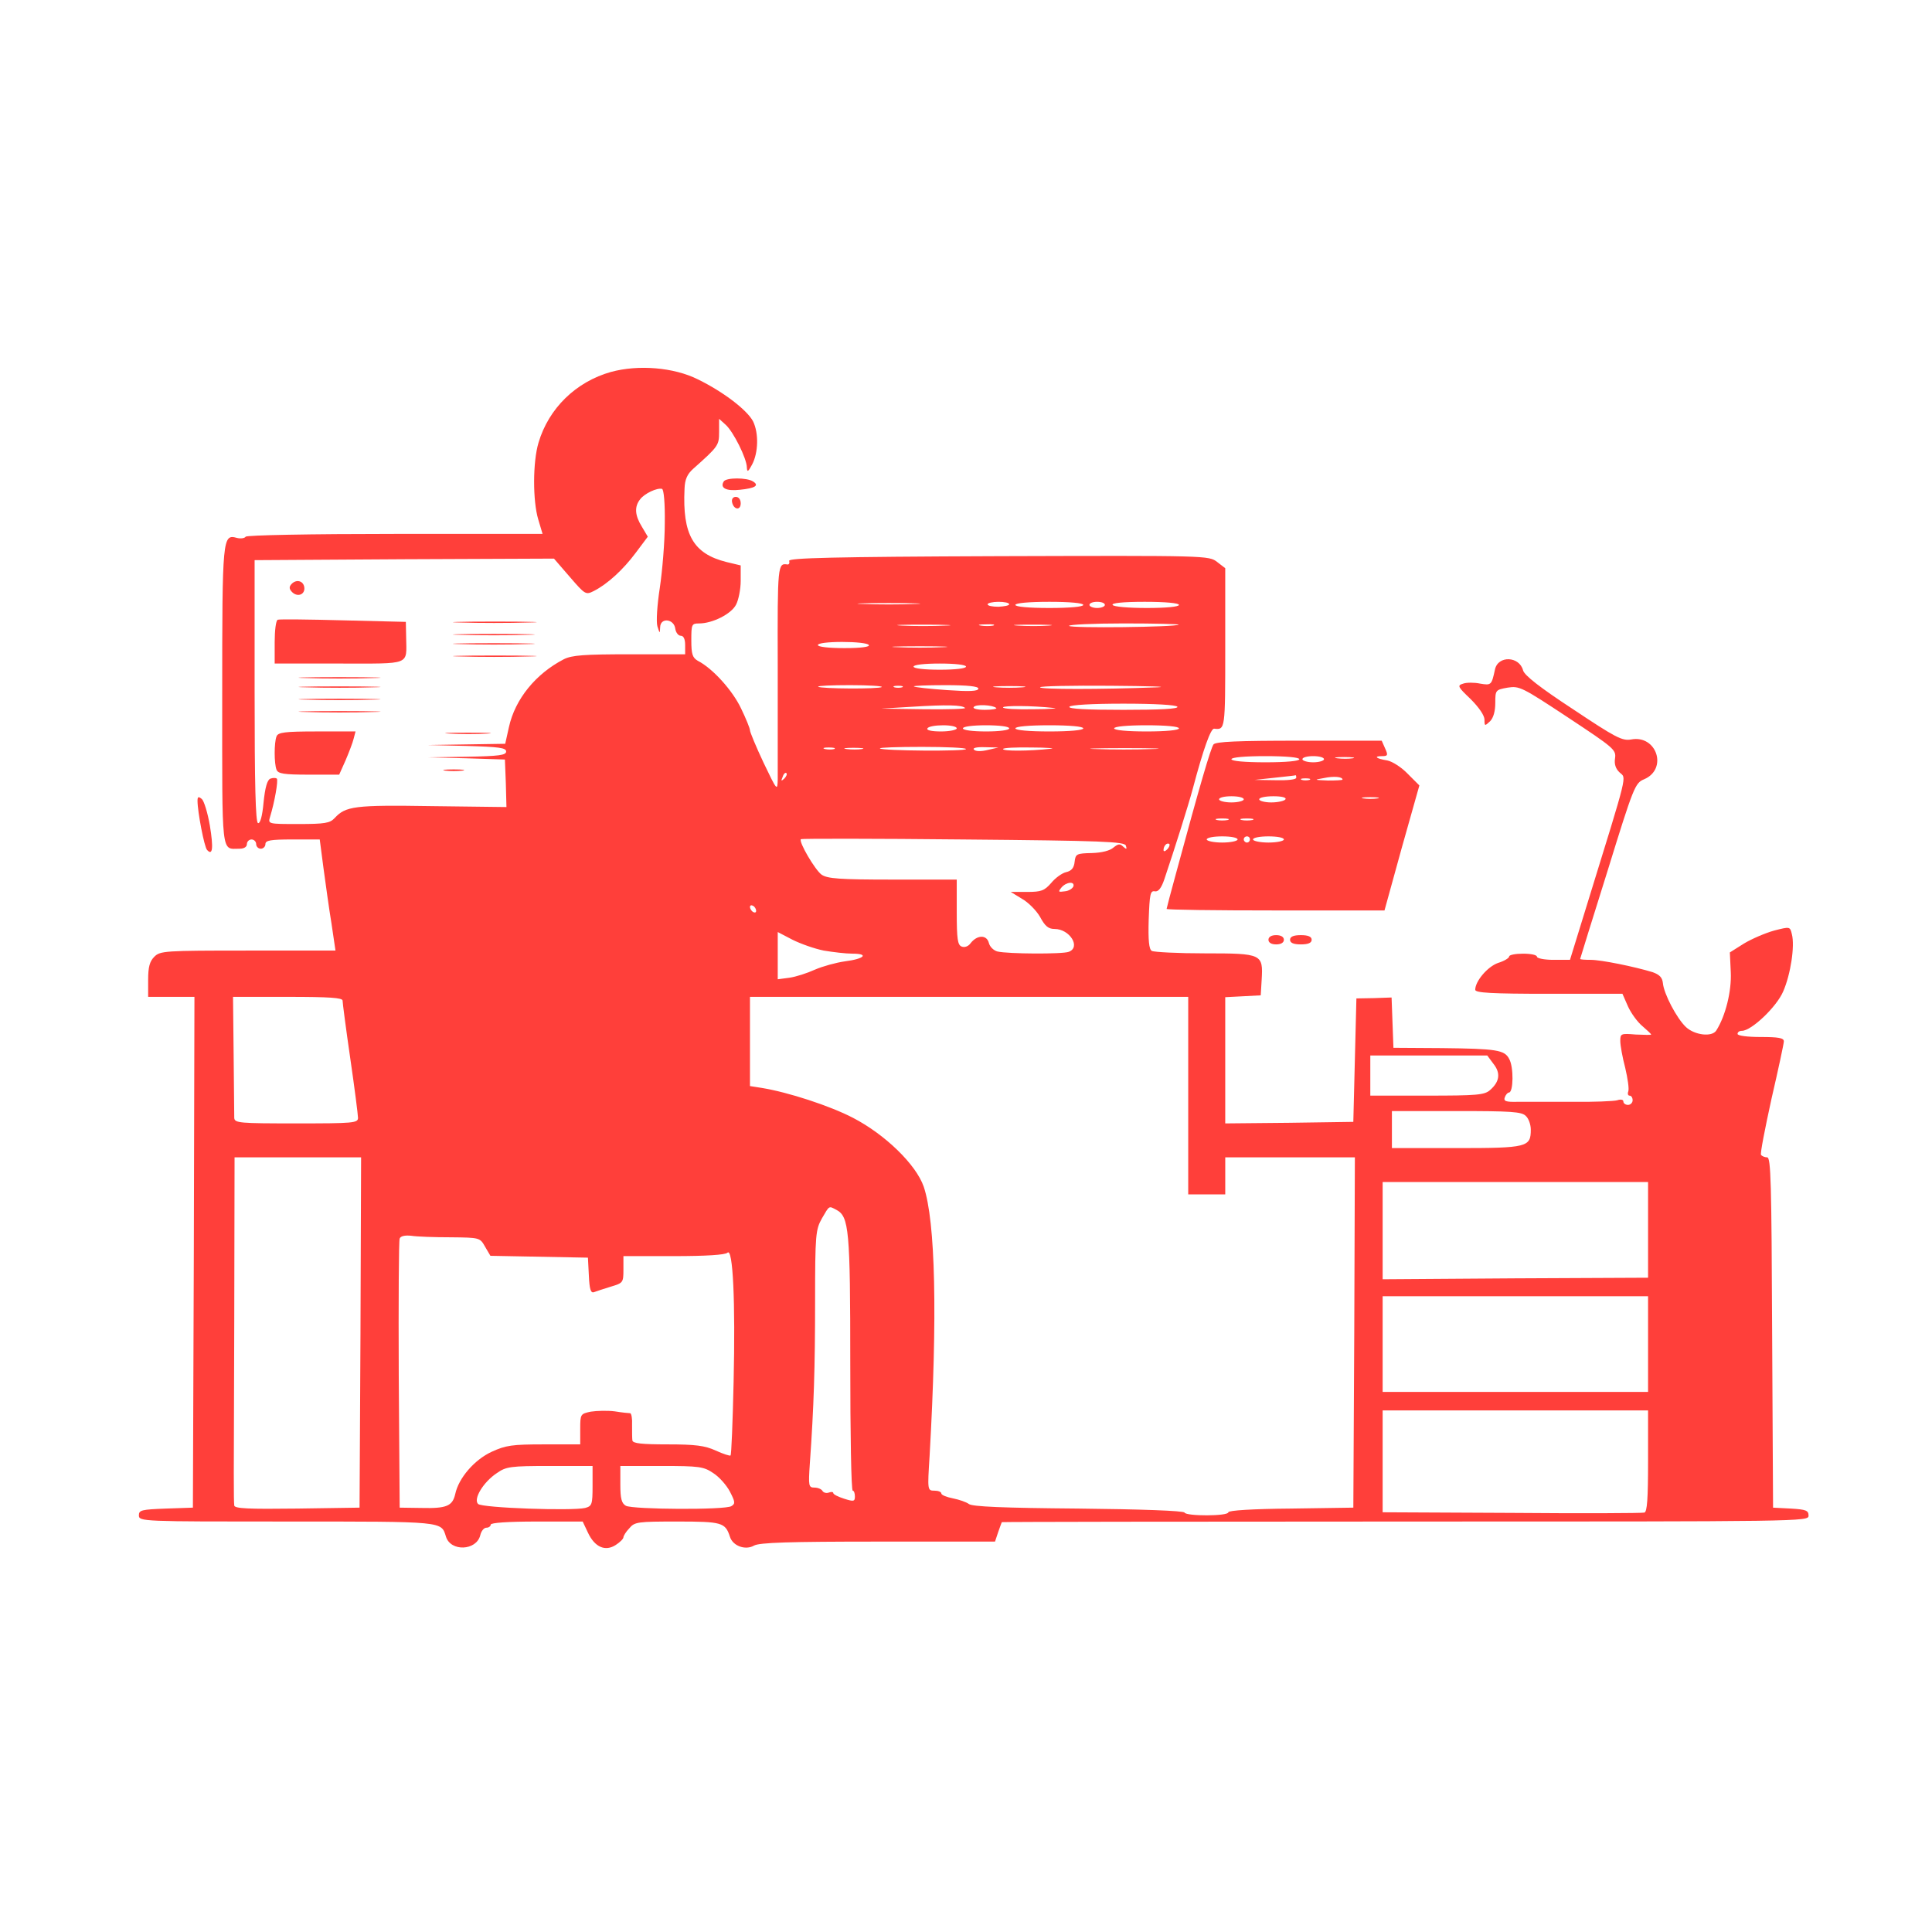 <?xml version="1.0" standalone="no"?>
<!DOCTYPE svg PUBLIC "-//W3C//DTD SVG 20010904//EN"
 "http://www.w3.org/TR/2001/REC-SVG-20010904/DTD/svg10.dtd">
<svg version="1.0" xmlns="http://www.w3.org/2000/svg"
 width="626pt" height="626pt" viewBox="0 0 626 626"
 preserveAspectRatio="xMidYMid meet">

<g transform="translate(0,626) scale(0.1,-0.1)"
fill="#FF3F3A" stroke="none">
<path d="M1980 5055 c-114 -32 -202 -118 -235 -229 -19 -63 -19 -189 -1 -249
l14 -47 -478 0 c-276 0 -481 -4 -484 -9 -3 -5 -16 -7 -28 -4 -47 13 -48 4 -48
-513 0 -526 -4 -494 56 -494 15 0 24 6 24 15 0 8 7 15 15 15 8 0 15 -7 15 -15
0 -8 7 -15 15 -15 8 0 15 7 15 15 0 12 16 15 88 15 l88 0 12 -92 c7 -51 18
-132 26 -180 l13 -88 -284 0 c-270 0 -284 -1 -303 -20 -15 -15 -20 -33 -20
-75 l0 -55 75 0 75 0 -2 -827 -3 -828 -87 -3 c-80 -3 -88 -5 -88 -22 0 -20 10
-20 481 -20 512 0 498 1 514 -49 15 -49 98 -46 111 4 3 14 12 25 20 25 8 0 14
5 14 10 0 6 56 10 149 10 l149 0 17 -36 c22 -47 56 -62 90 -40 14 9 25 20 25
25 0 4 8 18 19 29 17 21 28 22 155 22 145 0 156 -3 171 -49 9 -30 50 -45 78
-29 17 10 116 13 402 13 l379 0 10 30 c6 17 11 31 12 33 0 1 589 2 1307 2
1291 0 1307 0 1307 19 0 17 -8 20 -57 23 l-58 3 -3 568 c-2 484 -4 567 -16
567 -8 0 -17 4 -20 8 -3 5 13 86 34 182 22 95 40 179 40 186 0 11 -18 14 -75
14 -43 0 -75 4 -75 10 0 6 6 10 14 10 31 0 113 78 134 128 24 55 38 147 28
185 -6 25 -6 25 -57 12 -29 -8 -73 -27 -98 -42 l-46 -29 3 -64 c3 -61 -17
-142 -47 -189 -14 -22 -70 -15 -98 11 -30 28 -72 108 -75 143 -2 18 -11 27
-33 35 -59 18 -167 40 -201 40 -19 0 -34 1 -34 3 0 1 40 130 89 286 84 272 89
284 118 296 78 33 41 145 -42 129 -29 -5 -50 6 -188 98 -107 70 -158 110 -162
126 -12 46 -81 49 -91 3 -11 -51 -12 -52 -48 -46 -19 4 -44 4 -55 0 -20 -6
-18 -10 24 -50 27 -27 45 -53 45 -67 0 -21 1 -21 18 -5 11 11 17 33 17 60 0
41 1 42 40 49 38 6 46 2 196 -97 148 -98 156 -104 152 -132 -3 -19 2 -34 15
-46 22 -20 29 8 -103 -419 l-58 -188 -54 0 c-29 0 -53 5 -53 10 0 6 -20 10
-45 10 -25 0 -45 -4 -45 -9 0 -5 -16 -15 -36 -21 -34 -12 -74 -59 -74 -87 0
-10 54 -13 238 -13 l239 0 18 -41 c10 -22 31 -51 47 -64 15 -13 28 -25 28 -27
0 -2 -22 -1 -50 0 -48 4 -50 3 -50 -21 0 -14 7 -53 16 -87 8 -34 13 -68 10
-76 -3 -8 -1 -14 4 -14 6 0 10 -7 10 -15 0 -8 -7 -15 -15 -15 -8 0 -15 5 -15
11 0 6 -8 8 -20 4 -10 -3 -77 -6 -147 -5 -70 0 -149 0 -175 0 -39 -1 -47 2
-42 15 3 8 9 15 13 15 15 0 16 83 1 109 -15 29 -40 33 -218 35 l-157 1 -3 81
-3 82 -57 -2 -57 -1 -5 -200 -5 -200 -207 -3 -208 -2 0 204 0 205 58 3 57 3 3
50 c5 84 2 86 -183 86 -88 0 -166 4 -173 8 -9 5 -12 34 -10 102 3 81 5 94 20
91 11 -2 21 10 31 40 34 101 77 237 92 293 34 128 58 195 69 194 36 -4 36 -4
36 260 l0 260 -26 20 c-27 21 -31 21 -708 19 -538 -2 -680 -6 -679 -15 2 -7 0
-12 -5 -12 -32 5 -33 2 -32 -328 0 -181 0 -346 0 -368 -1 -39 -2 -38 -46 54
-24 51 -44 99 -44 105 0 6 -13 38 -29 71 -27 57 -91 129 -140 154 -17 10 -21
21 -21 66 0 52 1 55 25 55 44 0 105 31 120 61 8 15 15 50 15 77 l0 50 -46 11
c-108 27 -143 89 -136 237 1 31 9 48 28 65 82 73 84 76 84 120 l0 42 21 -19
c25 -22 69 -110 69 -139 1 -16 4 -14 17 10 20 38 22 101 3 140 -19 36 -95 95
-179 136 -78 39 -193 48 -281 24z m174 -491 c0 -60 -8 -154 -16 -208 -9 -58
-12 -110 -8 -125 8 -25 8 -25 9 -3 1 32 45 27 49 -5 2 -13 10 -23 18 -23 9 0
14 -11 14 -30 l0 -30 -180 0 c-148 0 -187 -3 -213 -16 -91 -47 -158 -129 -178
-220 l-12 -54 -126 -2 -126 -2 128 -3 c104 -3 127 -6 127 -18 0 -12 -23 -15
-127 -17 l-128 -2 126 -3 125 -4 3 -77 2 -77 -242 3 c-251 4 -279 0 -315 -39
-15 -16 -31 -19 -117 -19 -98 0 -99 0 -92 23 15 49 27 118 22 124 -3 3 -13 3
-21 0 -10 -4 -17 -28 -22 -77 -4 -45 -11 -69 -18 -67 -8 3 -11 124 -11 428 l0
424 485 3 485 2 51 -59 c50 -58 52 -59 78 -46 45 23 95 69 136 124 l39 52 -19
32 c-23 37 -25 65 -6 89 14 19 55 38 71 34 6 -2 10 -47 9 -112z m809 -261
c-46 -2 -120 -2 -165 0 -46 1 -9 3 82 3 91 0 128 -2 83 -3z m307 -1 c0 -4 -16
-7 -35 -8 -19 0 -35 3 -35 8 0 4 16 8 35 8 19 0 35 -3 35 -8z m240 -2 c0 -6
-43 -10 -110 -10 -67 0 -110 4 -110 10 0 6 43 10 110 10 67 0 110 -4 110 -10z
m70 0 c0 -5 -11 -10 -25 -10 -14 0 -25 5 -25 10 0 6 11 10 25 10 14 0 25 -4
25 -10z m240 0 c0 -6 -41 -10 -104 -10 -59 0 -108 4 -111 10 -4 6 33 10 104
10 67 0 111 -4 111 -10z m-758 -67 c-40 -2 -103 -2 -140 0 -37 2 -4 3 73 3 77
0 107 -2 67 -3z m156 0 c-10 -2 -28 -2 -40 0 -13 2 -5 4 17 4 22 1 32 -1 23
-4z m180 0 c-26 -2 -71 -2 -100 0 -29 2 -8 3 47 3 55 0 79 -1 53 -3z m421 3
c-9 -8 -350 -12 -355 -4 -3 4 77 8 177 8 100 0 180 -2 178 -4z m-1004 -66 c4
-6 -25 -10 -79 -10 -51 0 -86 4 -86 10 0 6 33 10 79 10 44 0 83 -4 86 -10z
m238 -7 c-40 -2 -106 -2 -145 0 -40 1 -8 3 72 3 80 0 112 -2 73 -3z m77 -63
c0 -6 -35 -10 -85 -10 -50 0 -85 4 -85 10 0 6 35 10 85 10 50 0 85 -4 85 -10z
m-273 -66 c-7 -7 -199 -6 -206 1 -2 3 44 5 104 5 60 0 106 -3 102 -6z m66 -1
c-7 -2 -19 -2 -25 0 -7 3 -2 5 12 5 14 0 19 -2 13 -5z m247 -4 c0 -9 -29 -10
-102 -5 -56 4 -104 9 -107 12 -2 2 44 4 102 4 73 0 107 -4 107 -11z m143 4
c-24 -2 -62 -2 -85 0 -24 2 -5 4 42 4 47 0 66 -2 43 -4z m437 0 c-184 -7 -380
-7 -380 0 0 4 102 6 228 5 125 -1 193 -3 152 -5z m-623 -67 c3 -3 -56 -5 -133
-4 l-139 2 100 6 c112 7 163 6 172 -4z m101 0 c3 -3 -14 -6 -37 -6 -24 0 -40
4 -36 9 6 10 62 7 73 -3z m187 0 c17 -1 -14 -4 -67 -4 -54 -1 -98 1 -98 6 0 6
94 6 165 -2z m400 4 c4 -7 -57 -10 -175 -10 -118 0 -179 3 -175 10 4 6 73 10
175 10 102 0 171 -4 175 -10z m-715 -70 c0 -5 -23 -10 -51 -10 -31 0 -48 4
-44 10 3 6 26 10 51 10 24 0 44 -4 44 -10z m170 0 c0 -6 -32 -10 -75 -10 -43
0 -75 4 -75 10 0 6 32 10 75 10 43 0 75 -4 75 -10z m240 0 c0 -6 -43 -10 -110
-10 -67 0 -110 4 -110 10 0 6 43 10 110 10 67 0 110 -4 110 -10z m310 0 c0 -6
-42 -10 -105 -10 -63 0 -105 4 -105 10 0 6 42 10 105 10 63 0 105 -4 105 -10z
m-1117 -67 c-7 -2 -21 -2 -30 0 -10 3 -4 5 12 5 17 0 24 -2 18 -5z m90 0 c-13
-2 -35 -2 -50 0 -16 2 -5 4 22 4 28 0 40 -2 28 -4z m337 0 c0 -8 -271 -6 -279
2 -2 3 59 5 137 5 78 0 142 -3 142 -7z m70 -3 c-20 -5 -39 -5 -44 1 -6 5 7 9
35 8 l44 -1 -35 -8z m205 4 c-72 -8 -155 -8 -155 -1 0 4 42 6 93 5 50 0 79 -3
62 -4z m327 -1 c-51 -2 -132 -2 -180 0 -48 1 -6 3 93 3 99 0 138 -2 87 -3z
m-1191 -96 c-10 -9 -11 -8 -5 6 3 10 9 15 12 12 3 -3 0 -11 -7 -18z m1107
-217 c4 -12 2 -13 -9 -3 -10 10 -16 9 -31 -3 -11 -10 -37 -17 -70 -18 -50 -1
-53 -3 -56 -28 -2 -20 -10 -30 -28 -34 -13 -3 -35 -19 -48 -35 -22 -25 -32
-29 -78 -29 l-53 0 36 -22 c20 -11 47 -38 59 -59 16 -30 27 -39 47 -39 49 0
86 -59 46 -74 -20 -8 -197 -7 -231 1 -12 3 -25 15 -28 28 -7 27 -38 26 -59 -1
-7 -10 -19 -15 -29 -11 -13 5 -16 23 -16 112 l0 105 -208 0 c-172 0 -211 3
-230 16 -21 15 -75 107 -67 115 2 2 238 2 526 -1 453 -4 523 -7 527 -20z m134
-12 c-7 -7 -12 -8 -12 -2 0 6 3 14 7 17 3 4 9 5 12 2 2 -3 -1 -11 -7 -17z
m-304 -120 c-3 -7 -15 -15 -28 -16 -21 -3 -22 -2 -11 12 16 19 44 21 39 4z
m-1028 -79 c0 -6 -4 -7 -10 -4 -5 3 -10 11 -10 16 0 6 5 7 10 4 6 -3 10 -11
10 -16z m219 -129 c30 -5 71 -10 93 -10 55 0 39 -17 -25 -25 -28 -4 -72 -16
-97 -27 -24 -11 -61 -23 -82 -26 l-38 -5 0 77 0 76 48 -25 c26 -13 71 -29 101
-35z m-1559 -162 c0 -7 11 -92 25 -188 14 -96 25 -183 25 -192 0 -17 -16 -18
-200 -18 -184 0 -200 1 -201 18 0 9 -1 101 -2 205 l-2 187 178 0 c135 0 177
-3 177 -12z m2740 -308 l0 -320 60 0 60 0 0 60 0 60 210 0 210 0 -2 -567 -3
-568 -202 -3 c-124 -1 -203 -6 -203 -12 0 -13 -137 -13 -142 -1 -2 6 -145 11
-344 13 -240 2 -345 6 -355 15 -8 6 -31 14 -51 18 -21 4 -38 11 -38 16 0 5
-10 9 -22 9 -23 0 -23 1 -16 112 26 456 19 760 -19 873 -25 72 -125 169 -229
223 -75 39 -210 83 -296 97 l-38 6 0 144 0 145 710 0 710 0 0 -320z m989 103
c24 -30 20 -58 -11 -85 -18 -16 -43 -18 -204 -18 l-184 0 0 65 0 65 189 0 190
0 20 -27z m105 -169 c9 -8 16 -28 16 -44 0 -57 -11 -60 -241 -60 l-209 0 0 60
0 60 209 0 c177 0 212 -2 225 -16z m-3776 -701 l-3 -568 -202 -3 c-159 -2
-203 0 -204 10 -2 23 -2 59 0 596 l1 532 205 0 205 0 -2 -567z m4172 332 l0
-155 -430 -2 -430 -3 0 158 0 157 430 0 430 0 0 -155z m-2630 65 c41 -22 45
-64 45 -498 0 -226 3 -412 8 -412 4 0 7 -8 7 -19 0 -16 -4 -17 -35 -7 -19 6
-35 14 -35 18 0 4 -6 5 -14 2 -8 -3 -17 -1 -21 5 -3 6 -15 11 -26 11 -19 0
-20 5 -15 78 13 183 17 311 17 526 0 217 2 232 22 268 25 43 22 41 47 28z
m-1250 -89 c95 -1 95 -1 112 -31 l17 -29 158 -3 158 -3 3 -58 c2 -44 6 -57 16
-54 8 3 32 11 55 18 40 12 41 13 41 56 l0 43 163 0 c105 0 167 4 174 11 18 18
26 -160 20 -419 -3 -129 -7 -236 -10 -238 -2 -2 -24 5 -48 16 -35 16 -66 20
-156 20 -83 0 -113 3 -114 13 -1 6 -1 29 -1 50 1 20 -2 37 -6 38 -4 0 -26 2
-50 6 -24 3 -59 2 -78 -1 -33 -7 -34 -8 -34 -56 l0 -50 -117 0 c-104 0 -124
-3 -170 -24 -56 -26 -107 -85 -118 -137 -9 -39 -28 -47 -110 -45 l-70 1 -3
430 c-1 237 0 436 3 442 3 8 17 11 37 9 18 -3 76 -5 128 -5z m3880 -346 l0
-155 -430 0 -430 0 0 155 0 155 430 0 430 0 0 -155z m0 -379 c0 -123 -3 -165
-12 -167 -7 -2 -201 -3 -430 -1 l-418 2 0 165 0 165 430 0 430 0 0 -164z
m-3420 -81 c0 -60 -2 -65 -24 -71 -42 -10 -334 0 -347 13 -16 16 17 71 61 100
30 21 44 23 171 23 l139 0 0 -65z m391 42 c19 -12 43 -39 54 -60 17 -33 18
-39 5 -47 -19 -13 -319 -11 -342 1 -14 8 -18 23 -18 69 l0 60 134 0 c122 0
136 -2 167 -23z"/>
<path d="M944 4367 c-8 -9 -7 -16 3 -26 18 -17 42 -7 39 16 -3 22 -27 27 -42
10z"/>
<path d="M900 4252 c-6 -2 -10 -35 -10 -73 l0 -69 209 0 c236 0 218 -7 217 85
l-1 50 -203 5 c-111 3 -207 4 -212 2z"/>
<path d="M1492 4243 c59 -2 158 -2 220 0 62 1 14 3 -107 3 -121 0 -172 -2
-113 -3z"/>
<path d="M1493 4203 c59 -2 155 -2 215 0 59 1 10 3 -108 3 -118 0 -167 -2
-107 -3z"/>
<path d="M1493 4173 c59 -2 155 -2 215 0 59 1 10 3 -108 3 -118 0 -167 -2
-107 -3z"/>
<path d="M1492 4133 c59 -2 158 -2 220 0 62 1 14 3 -107 3 -121 0 -172 -2
-113 -3z"/>
<path d="M993 4063 c59 -2 155 -2 215 0 59 1 10 3 -108 3 -118 0 -167 -2 -107
-3z"/>
<path d="M993 4033 c59 -2 155 -2 215 0 59 1 10 3 -108 3 -118 0 -167 -2 -107
-3z"/>
<path d="M993 3993 c59 -2 155 -2 215 0 59 1 10 3 -108 3 -118 0 -167 -2 -107
-3z"/>
<path d="M993 3953 c59 -2 155 -2 215 0 59 1 10 3 -108 3 -118 0 -167 -2 -107
-3z"/>
<path d="M896 3874 c-8 -20 -8 -88 0 -108 5 -13 24 -16 105 -16 l98 0 21 47
c11 26 23 57 26 70 l6 23 -125 0 c-105 0 -126 -3 -131 -16z"/>
<path d="M1458 3883 c34 -2 88 -2 120 0 31 2 3 3 -63 3 -66 0 -92 -1 -57 -3z"/>
<path d="M1443 3763 c15 -2 39 -2 55 0 15 2 2 4 -28 4 -30 0 -43 -2 -27 -4z"/>
<path d="M2345 4700 c-13 -21 8 -32 52 -27 50 5 64 14 43 27 -20 13 -87 13
-95 0z"/>
<path d="M2372 4633 c5 -25 28 -28 28 -4 0 12 -6 21 -16 21 -9 0 -14 -7 -12
-17z"/>
<path d="M3932 3848 c-9 -12 -45 -135 -121 -416 -17 -62 -31 -115 -31 -117 0
-3 159 -5 353 -5 l353 0 56 203 57 202 -38 38 c-20 21 -50 40 -66 43 -37 6
-45 14 -17 14 19 0 20 3 10 25 l-11 25 -267 0 c-202 0 -270 -3 -278 -12z m278
-48 c0 -6 -43 -10 -110 -10 -67 0 -110 4 -110 10 0 6 43 10 110 10 67 0 110
-4 110 -10z m80 0 c0 -5 -16 -10 -35 -10 -19 0 -35 5 -35 10 0 6 16 10 35 10
19 0 35 -4 35 -10z m93 3 c-13 -2 -35 -2 -50 0 -16 2 -5 4 22 4 28 0 40 -2 28
-4z m-183 -63 c0 -6 -28 -9 -67 -8 l-68 1 65 7 c36 4 66 7 68 8 1 1 2 -2 2 -8z
m150 -6 c0 -2 -21 -3 -47 -3 -46 2 -47 2 -13 8 33 7 60 4 60 -5z m-107 -1 c-7
-2 -19 -2 -25 0 -7 3 -2 5 12 5 14 0 19 -2 13 -5z m-213 -63 c0 -5 -18 -10
-40 -10 -22 0 -40 5 -40 10 0 6 18 10 40 10 22 0 40 -4 40 -10z m135 0 c-3 -5
-24 -10 -46 -10 -21 0 -39 5 -39 10 0 6 21 10 46 10 27 0 43 -4 39 -10z m298
3 c-13 -2 -33 -2 -45 0 -13 2 -3 4 22 4 25 0 35 -2 23 -4z m-485 -70 c-10 -2
-26 -2 -35 0 -10 3 -2 5 17 5 19 0 27 -2 18 -5z m80 0 c-10 -2 -26 -2 -35 0
-10 3 -2 5 17 5 19 0 27 -2 18 -5z m-48 -63 c0 -5 -22 -10 -50 -10 -27 0 -50
5 -50 10 0 6 23 10 50 10 28 0 50 -4 50 -10z m40 0 c0 -5 -4 -10 -10 -10 -5 0
-10 5 -10 10 0 6 5 10 10 10 6 0 10 -4 10 -10z m110 0 c0 -5 -22 -10 -50 -10
-27 0 -50 5 -50 10 0 6 23 10 50 10 28 0 50 -4 50 -10z"/>
<path d="M640 3665 c0 -35 22 -150 31 -159 18 -20 21 6 9 79 -7 41 -19 80 -26
86 -11 9 -14 8 -14 -6z"/>
<path d="M4110 3215 c0 -9 9 -15 25 -15 16 0 25 6 25 15 0 9 -9 15 -25 15 -16
0 -25 -6 -25 -15z"/>
<path d="M4180 3215 c0 -10 11 -15 35 -15 24 0 35 5 35 15 0 10 -11 15 -35 15
-24 0 -35 -5 -35 -15z"/>
</g>
</svg>
